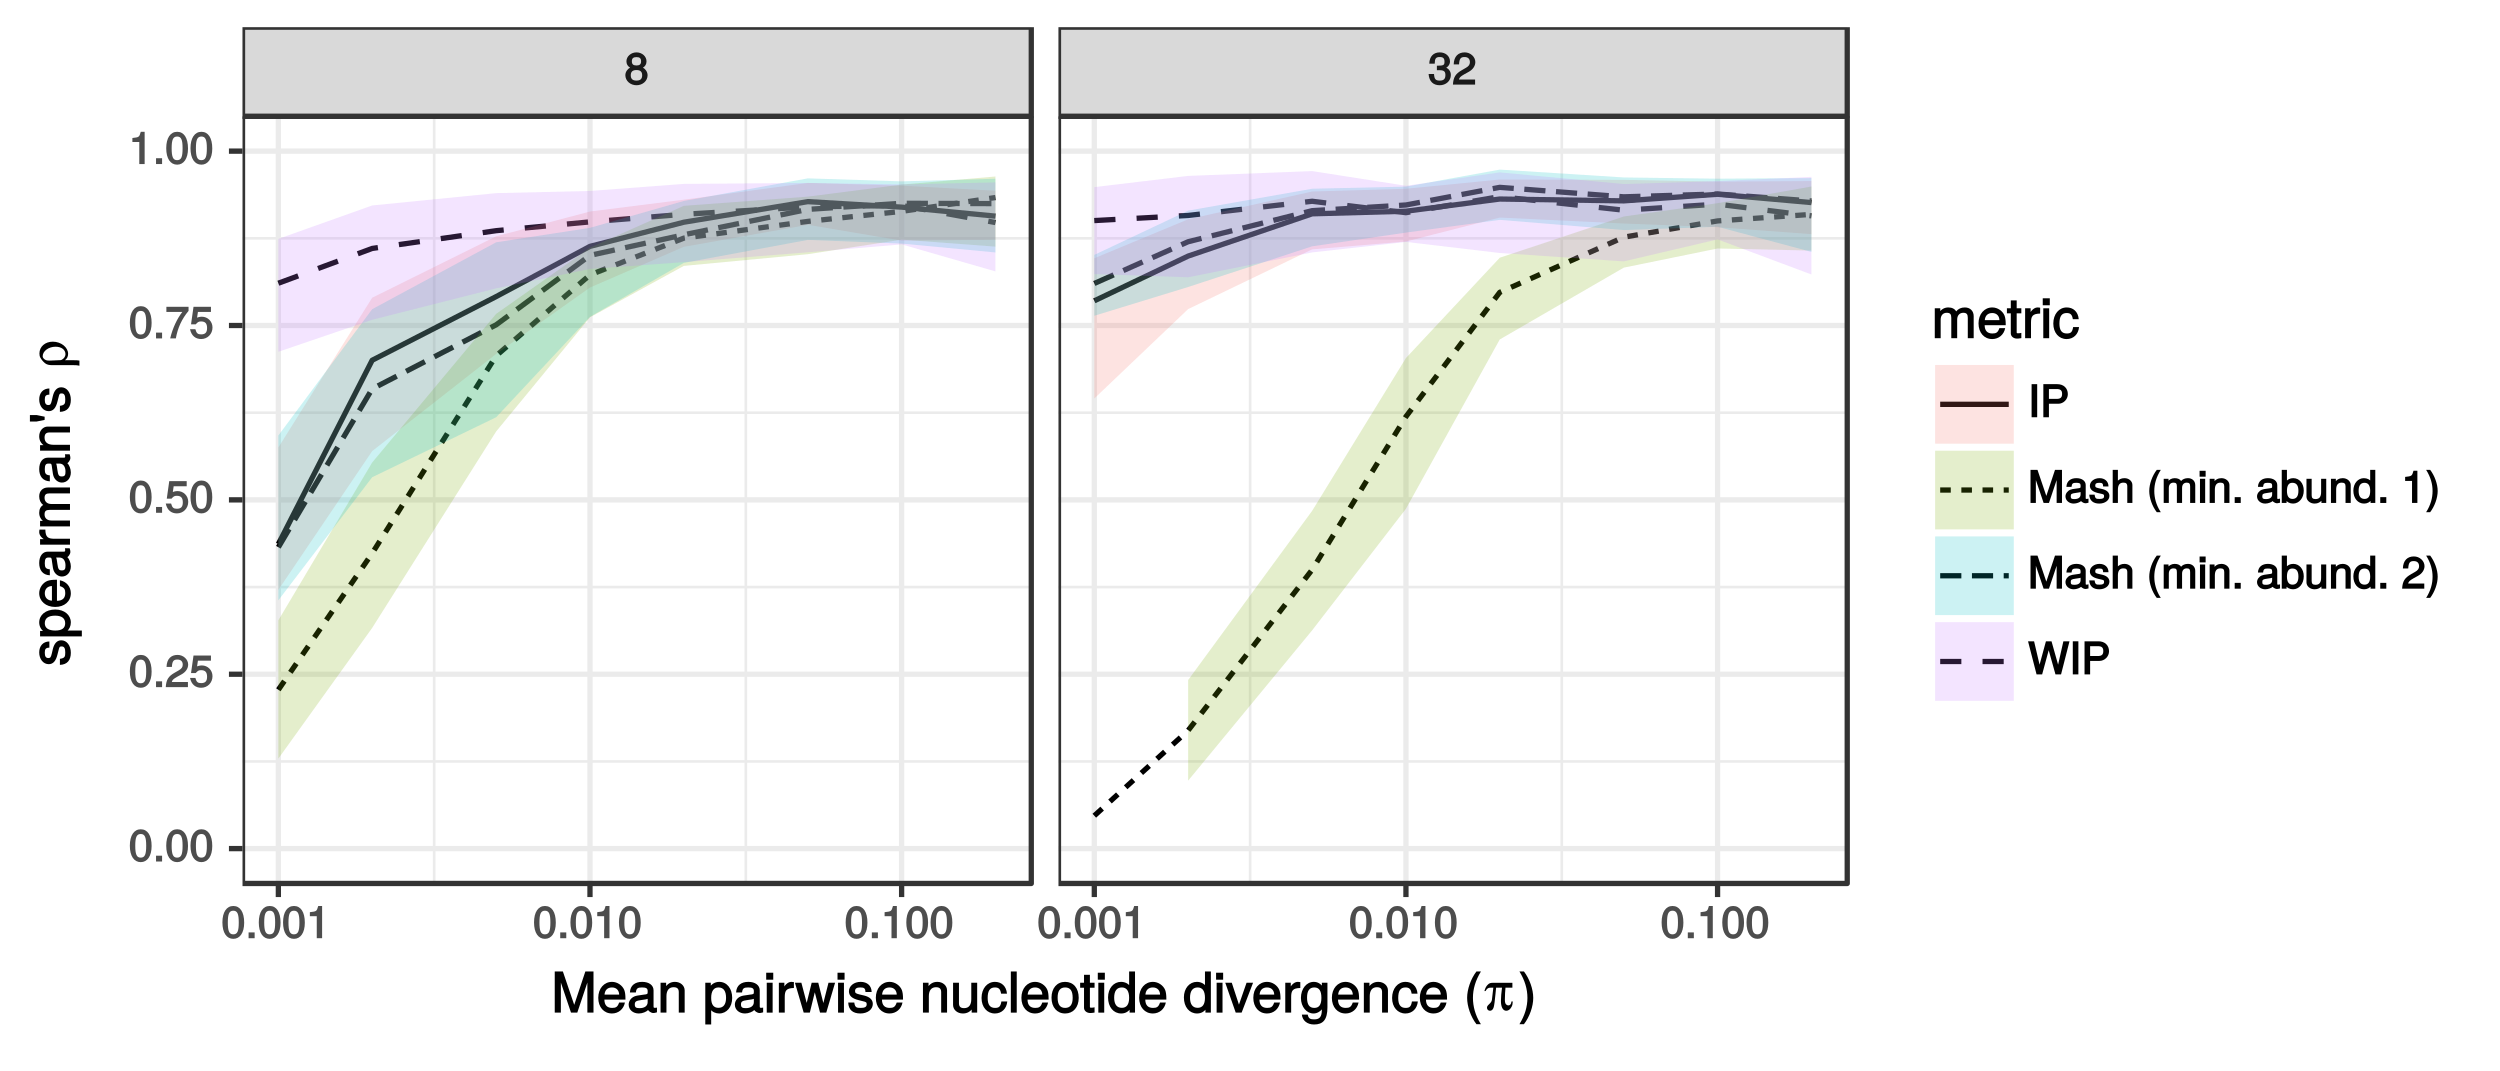 <?xml version="1.0" encoding="UTF-8"?>
<svg xmlns="http://www.w3.org/2000/svg" xmlns:xlink="http://www.w3.org/1999/xlink" width="504pt" height="216pt" viewBox="0 0 504 216" version="1.1">
<defs>
<g>
<symbol overflow="visible" id="glyph0-0">
<path style="stroke:none;" d=""/>
</symbol>
<symbol overflow="visible" id="glyph0-1">
<path style="stroke:none;" d="M 4.656 -1.891 C 4.656 -2.594 4.156 -3.203 3.719 -3.422 C 4.188 -3.703 4.438 -4.109 4.438 -4.703 C 4.438 -5.688 3.531 -6.5 2.422 -6.5 C 1.312 -6.5 0.391 -5.688 0.391 -4.703 C 0.391 -4.125 0.641 -3.719 1.125 -3.422 C 0.672 -3.203 0.172 -2.594 0.172 -1.906 C 0.172 -0.75 1.188 0.125 2.422 0.125 C 3.656 0.125 4.656 -0.75 4.656 -1.891 Z M 3.344 -4.688 C 3.344 -4.109 3.062 -3.859 2.422 -3.859 C 1.766 -3.859 1.484 -4.109 1.484 -4.703 C 1.484 -5.297 1.766 -5.547 2.422 -5.547 C 3.078 -5.547 3.344 -5.297 3.344 -4.688 Z M 3.562 -1.875 C 3.562 -1.141 3.188 -0.812 2.406 -0.812 C 1.641 -0.812 1.266 -1.156 1.266 -1.875 C 1.266 -2.609 1.641 -2.938 2.422 -2.938 C 3.188 -2.938 3.562 -2.609 3.562 -1.875 Z M 3.562 -1.875 "/>
</symbol>
<symbol overflow="visible" id="glyph0-2">
<path style="stroke:none;" d="M 4.594 -1.938 C 4.594 -2.703 4.141 -3.266 3.391 -3.531 L 3.391 -3.266 C 3.969 -3.5 4.422 -4.031 4.422 -4.656 C 4.422 -5.734 3.547 -6.5 2.359 -6.5 C 1.109 -6.5 0.281 -5.688 0.25 -4.219 L 1.344 -4.219 C 1.359 -5.281 1.578 -5.562 2.375 -5.562 C 3.062 -5.562 3.312 -5.281 3.312 -4.625 C 3.312 -3.953 3.188 -3.812 1.781 -3.812 L 1.781 -2.906 L 2.359 -2.906 C 3.219 -2.906 3.5 -2.625 3.5 -1.938 C 3.5 -1.156 3.172 -0.812 2.359 -0.812 C 1.516 -0.812 1.266 -1.109 1.203 -2.141 L 0.109 -2.141 C 0.219 -0.625 1.062 0.125 2.344 0.125 C 3.625 0.125 4.594 -0.766 4.594 -1.938 Z M 4.594 -1.938 "/>
</symbol>
<symbol overflow="visible" id="glyph0-3">
<path style="stroke:none;" d="M 4.641 -4.547 C 4.641 -5.594 3.672 -6.5 2.5 -6.5 C 1.219 -6.5 0.328 -5.719 0.281 -4.078 L 1.359 -4.078 C 1.422 -5.25 1.703 -5.562 2.469 -5.562 C 3.172 -5.562 3.547 -5.188 3.547 -4.516 C 3.547 -4.031 3.297 -3.703 2.75 -3.391 L 1.938 -2.922 C 0.641 -2.188 0.219 -1.5 0.125 0 L 4.594 0 L 4.594 -1.031 L 1.344 -1.031 C 1.406 -1.406 1.641 -1.641 2.406 -2.078 L 3.281 -2.562 C 4.156 -3.031 4.641 -3.781 4.641 -4.547 Z M 4.641 -4.547 "/>
</symbol>
<symbol overflow="visible" id="glyph0-4">
<path style="stroke:none;" d="M 4.609 -3.125 C 4.609 -5.297 3.781 -6.5 2.422 -6.5 C 1.078 -6.5 0.219 -5.281 0.219 -3.188 C 0.219 -1.078 1.078 0.125 2.422 0.125 C 3.734 0.125 4.609 -1.078 4.609 -3.125 Z M 3.516 -3.203 C 3.516 -1.438 3.266 -0.781 2.406 -0.781 C 1.578 -0.781 1.312 -1.469 1.312 -3.172 C 1.312 -4.875 1.578 -5.547 2.422 -5.547 C 3.25 -5.547 3.516 -4.875 3.516 -3.203 Z M 3.516 -3.203 "/>
</symbol>
<symbol overflow="visible" id="glyph0-5">
<path style="stroke:none;" d="M 1.828 -0.125 L 1.828 -1.172 L 0.609 -1.172 L 0.609 0 L 1.828 0 Z M 1.828 -0.125 "/>
</symbol>
<symbol overflow="visible" id="glyph0-6">
<path style="stroke:none;" d="M 3.203 -0.125 L 3.203 -6.5 L 2.422 -6.5 C 2.109 -5.406 2.094 -5.406 0.734 -5.25 L 0.734 -4.438 L 2.125 -4.438 L 2.125 0 L 3.203 0 Z M 3.203 -0.125 "/>
</symbol>
<symbol overflow="visible" id="glyph0-7">
<path style="stroke:none;" d="M 4.656 -2.203 C 4.656 -3.438 3.688 -4.375 2.5 -4.375 C 2.062 -4.375 1.594 -4.219 1.547 -4.188 L 1.719 -5.344 L 4.344 -5.344 L 4.344 -6.375 L 0.828 -6.375 L 0.328 -2.844 L 1.281 -2.844 C 1.688 -3.312 1.875 -3.422 2.359 -3.422 C 3.188 -3.422 3.562 -3.016 3.562 -2.094 C 3.562 -1.203 3.203 -0.812 2.359 -0.812 C 1.688 -0.812 1.422 -1.031 1.203 -1.859 L 0.125 -1.859 C 0.406 -0.5 1.266 0.125 2.375 0.125 C 3.641 0.125 4.656 -0.875 4.656 -2.203 Z M 4.656 -2.203 "/>
</symbol>
<symbol overflow="visible" id="glyph0-8">
<path style="stroke:none;" d="M 4.719 -5.594 L 4.719 -6.375 L 0.25 -6.375 L 0.25 -5.344 L 3.469 -5.344 C 2.422 -4 1.5 -2.078 1.016 0 L 2.156 0 C 2.531 -2.141 3.375 -3.938 4.719 -5.547 Z M 4.719 -5.594 "/>
</symbol>
<symbol overflow="visible" id="glyph0-9">
<path style="stroke:none;" d="M 1.844 -0.125 L 1.844 -6.672 L 0.719 -6.672 L 0.719 0 L 1.844 0 Z M 1.844 -0.125 "/>
</symbol>
<symbol overflow="visible" id="glyph0-10">
<path style="stroke:none;" d="M 5.578 -4.656 C 5.578 -5.875 4.719 -6.672 3.453 -6.672 L 0.641 -6.672 L 0.641 0 L 1.766 0 L 1.766 -2.719 L 3.641 -2.719 C 4.688 -2.719 5.578 -3.594 5.578 -4.656 Z M 4.422 -4.703 C 4.422 -4 4.109 -3.703 3.328 -3.703 L 1.766 -3.703 L 1.766 -5.688 L 3.328 -5.688 C 4.109 -5.688 4.422 -5.406 4.422 -4.703 Z M 4.422 -4.703 "/>
</symbol>
<symbol overflow="visible" id="glyph0-11">
<path style="stroke:none;" d="M 6.844 -0.125 L 6.844 -6.672 L 5.438 -6.672 L 3.531 -0.953 L 3.844 -0.953 L 1.906 -6.672 L 0.5 -6.672 L 0.5 0 L 1.578 0 L 1.578 -5.5 L 1.281 -5.5 L 3.141 0 L 4.219 0 L 6.062 -5.5 L 5.766 -5.5 L 5.766 0 L 6.844 0 Z M 6.844 -0.125 "/>
</symbol>
<symbol overflow="visible" id="glyph0-12">
<path style="stroke:none;" d="M 4.859 -0.156 L 4.859 -0.875 C 4.625 -0.812 4.594 -0.812 4.547 -0.812 C 4.297 -0.812 4.297 -0.812 4.297 -1.047 L 4.297 -3.609 C 4.297 -4.438 3.547 -5 2.422 -5 C 1.297 -5 0.453 -4.438 0.406 -3.25 L 1.438 -3.25 C 1.516 -3.938 1.703 -4.062 2.391 -4.062 C 3.047 -4.062 3.266 -3.953 3.266 -3.516 L 3.266 -3.312 C 3.266 -3.016 3.234 -3.016 2.656 -2.938 C 1.625 -2.812 1.453 -2.766 1.172 -2.656 C 0.641 -2.438 0.219 -1.891 0.219 -1.328 C 0.219 -0.5 0.953 0.125 1.875 0.125 C 2.469 0.125 3.156 -0.156 3.359 -0.375 C 3.375 -0.328 3.844 0.062 4.203 0.062 C 4.359 0.062 4.469 0.047 4.859 -0.047 Z M 3.266 -1.719 C 3.266 -1.062 2.75 -0.781 2.047 -0.781 C 1.469 -0.781 1.281 -0.844 1.281 -1.344 C 1.281 -1.828 1.453 -1.906 2.25 -2.016 C 3.016 -2.125 3.172 -2.156 3.266 -2.203 Z M 3.266 -1.719 "/>
</symbol>
<symbol overflow="visible" id="glyph0-13">
<path style="stroke:none;" d="M 4.188 -1.422 C 4.188 -2.109 3.656 -2.594 2.734 -2.812 L 2.031 -2.969 C 1.438 -3.109 1.328 -3.172 1.328 -3.5 C 1.328 -3.922 1.562 -4.062 2.156 -4.062 C 2.75 -4.062 2.906 -3.938 2.922 -3.328 L 4 -3.328 C 4 -4.359 3.25 -5 2.188 -5 C 1.109 -5 0.25 -4.312 0.25 -3.469 C 0.25 -2.75 0.781 -2.266 1.875 -2 L 2.562 -1.844 C 3.062 -1.719 3.109 -1.703 3.109 -1.359 C 3.109 -0.938 2.844 -0.812 2.203 -0.812 C 1.547 -0.812 1.312 -0.828 1.203 -1.672 L 0.125 -1.672 C 0.172 -0.469 0.938 0.125 2.141 0.125 C 3.297 0.125 4.188 -0.531 4.188 -1.422 Z M 4.188 -1.422 "/>
</symbol>
<symbol overflow="visible" id="glyph0-14">
<path style="stroke:none;" d="M 4.422 -0.125 L 4.422 -3.609 C 4.422 -4.391 3.719 -5 2.828 -5 C 2.172 -5 1.656 -4.766 1.234 -4.203 L 1.5 -4.109 L 1.5 -6.672 L 0.453 -6.672 L 0.453 0 L 1.5 0 L 1.5 -2.672 C 1.5 -3.609 1.844 -4.094 2.594 -4.094 C 3.109 -4.094 3.391 -3.938 3.391 -3.328 L 3.391 0 L 4.422 0 Z M 4.422 -0.125 "/>
</symbol>
<symbol overflow="visible" id="glyph0-15">
<path style="stroke:none;" d=""/>
</symbol>
<symbol overflow="visible" id="glyph0-16">
<path style="stroke:none;" d="M 2.672 1.641 C 1.891 0.375 1.5 -1 1.5 -2.406 C 1.5 -3.812 1.891 -5.203 2.812 -6.672 L 2 -6.672 C 1.078 -5.484 0.484 -3.797 0.484 -2.406 C 0.484 -1.016 1.078 0.672 2 1.859 L 2.812 1.859 Z M 2.672 1.641 "/>
</symbol>
<symbol overflow="visible" id="glyph0-17">
<path style="stroke:none;" d="M 6.828 -0.125 L 6.828 -3.594 C 6.828 -4.422 6.234 -5 5.359 -5 C 4.75 -5 4.266 -4.781 3.969 -4.422 C 3.781 -4.766 3.312 -5 2.703 -5 C 2.094 -5 1.578 -4.734 1.172 -4.188 L 1.438 -4.094 L 1.438 -4.875 L 0.469 -4.875 L 0.469 0 L 1.5 0 L 1.5 -3.031 C 1.5 -3.688 1.844 -4.094 2.438 -4.094 C 2.984 -4.094 3.125 -3.891 3.125 -3.312 L 3.125 0 L 4.172 0 L 4.172 -3.031 C 4.172 -3.688 4.516 -4.094 5.109 -4.094 C 5.641 -4.094 5.797 -3.891 5.797 -3.312 L 5.797 0 L 6.828 0 Z M 6.828 -0.125 "/>
</symbol>
<symbol overflow="visible" id="glyph0-18">
<path style="stroke:none;" d="M 1.5 -0.125 L 1.5 -4.875 L 0.453 -4.875 L 0.453 0 L 1.5 0 Z M 1.594 -5.438 L 1.594 -6.484 L 0.375 -6.484 L 0.375 -5.297 L 1.594 -5.297 Z M 1.594 -5.438 "/>
</symbol>
<symbol overflow="visible" id="glyph0-19">
<path style="stroke:none;" d="M 4.438 -0.125 L 4.438 -3.609 C 4.438 -4.375 3.719 -5 2.828 -5 C 2.141 -5 1.578 -4.703 1.172 -4.062 L 1.438 -3.969 L 1.438 -4.875 L 0.453 -4.875 L 0.453 0 L 1.5 0 L 1.5 -2.672 C 1.5 -3.609 1.859 -4.094 2.609 -4.094 C 3.188 -4.094 3.391 -3.875 3.391 -3.328 L 3.391 0 L 4.438 0 Z M 4.438 -0.125 "/>
</symbol>
<symbol overflow="visible" id="glyph0-20">
<path style="stroke:none;" d="M 4.75 -2.484 C 4.75 -3.984 3.844 -5 2.625 -5 C 2 -5 1.438 -4.734 1.094 -4.219 L 1.359 -4.109 L 1.359 -6.672 L 0.312 -6.672 L 0.312 0 L 1.281 0 L 1.281 -0.797 L 1.016 -0.688 C 1.375 -0.156 1.953 0.125 2.594 0.125 C 3.812 0.125 4.75 -1 4.75 -2.484 Z M 3.672 -2.453 C 3.672 -1.406 3.297 -0.812 2.484 -0.812 C 1.719 -0.812 1.359 -1.391 1.359 -2.438 C 1.359 -3.516 1.719 -4.094 2.484 -4.062 C 3.312 -4.062 3.672 -3.469 3.672 -2.453 Z M 3.672 -2.453 "/>
</symbol>
<symbol overflow="visible" id="glyph0-21">
<path style="stroke:none;" d="M 4.391 -0.125 L 4.391 -4.875 L 3.359 -4.875 L 3.359 -2.203 C 3.359 -1.266 3.016 -0.781 2.25 -0.781 C 1.672 -0.781 1.453 -1 1.453 -1.547 L 1.453 -4.875 L 0.406 -4.875 L 0.406 -1.266 C 0.406 -0.5 1.141 0.125 2.047 0.125 C 2.719 0.125 3.25 -0.141 3.688 -0.75 L 3.422 -0.844 L 3.422 0 L 4.391 0 Z M 4.391 -0.125 "/>
</symbol>
<symbol overflow="visible" id="glyph0-22">
<path style="stroke:none;" d="M 4.5 -0.125 L 4.5 -6.672 L 3.469 -6.672 L 3.469 -4.156 L 3.734 -4.25 C 3.422 -4.719 2.828 -5 2.203 -5 C 1.016 -5 0.078 -3.953 0.078 -2.484 C 0.078 -0.922 1 0.125 2.234 0.125 C 2.875 0.125 3.406 -0.141 3.812 -0.719 L 3.547 -0.812 L 3.547 0 L 4.5 0 Z M 3.469 -2.422 C 3.469 -1.359 3.109 -0.812 2.344 -0.812 C 1.531 -0.812 1.141 -1.359 1.141 -2.438 C 1.141 -3.516 1.531 -4.062 2.328 -4.062 C 3.125 -4.062 3.469 -3.484 3.469 -2.422 Z M 3.469 -2.422 "/>
</symbol>
<symbol overflow="visible" id="glyph0-23">
<path style="stroke:none;" d="M 2.406 -2.406 C 2.406 -3.797 1.797 -5.484 0.891 -6.672 L 0.078 -6.672 C 1 -5.188 1.375 -3.812 1.375 -2.406 C 1.375 -1 1 0.391 0.078 1.859 L 0.891 1.859 C 1.797 0.672 2.406 -1.016 2.406 -2.406 Z M 2.406 -2.406 "/>
</symbol>
<symbol overflow="visible" id="glyph0-24">
<path style="stroke:none;" d="M 8.172 -6.672 L 7.125 -6.672 L 5.922 -1.344 L 6.234 -1.344 L 4.734 -6.672 L 3.609 -6.672 L 2.156 -1.344 L 2.469 -1.344 L 1.219 -6.672 L 0 -6.672 L 1.719 0 L 2.844 0 L 4.312 -5.406 L 4.016 -5.406 L 5.531 0 L 6.656 0 L 8.359 -6.672 Z M 8.172 -6.672 "/>
</symbol>
<symbol overflow="visible" id="glyph1-0">
<path style="stroke:none;" d=""/>
</symbol>
<symbol overflow="visible" id="glyph1-1">
<path style="stroke:none;" d="M 8.5 -0.125 L 8.5 -8.297 L 6.859 -8.297 L 4.484 -1.172 L 4.75 -1.172 L 2.328 -8.297 L 0.688 -8.297 L 0.688 0 L 1.922 0 L 1.922 -6.859 L 1.656 -6.859 L 3.969 0 L 5.234 0 L 7.531 -6.859 L 7.266 -6.859 L 7.266 0 L 8.5 0 Z M 8.5 -0.125 "/>
</symbol>
<symbol overflow="visible" id="glyph1-2">
<path style="stroke:none;" d="M 5.781 -2.75 C 5.781 -3.594 5.703 -4.109 5.547 -4.547 C 5.172 -5.484 4.156 -6.203 3.078 -6.203 C 1.469 -6.203 0.297 -4.875 0.297 -2.984 C 0.297 -1.094 1.438 0.172 3.062 0.172 C 4.375 0.172 5.422 -0.719 5.672 -2.031 L 4.5 -2.031 C 4.203 -1.125 3.828 -0.953 3.094 -0.953 C 2.141 -0.953 1.547 -1.438 1.531 -2.625 L 5.781 -2.625 Z M 4.75 -3.469 C 4.75 -3.469 4.562 -3.625 4.578 -3.641 L 1.562 -3.641 C 1.625 -4.516 2.141 -5.078 3.062 -5.078 C 3.969 -5.078 4.516 -4.469 4.516 -3.562 Z M 4.75 -3.469 "/>
</symbol>
<symbol overflow="visible" id="glyph1-3">
<path style="stroke:none;" d="M 6.016 -0.156 L 6.016 -1.016 C 5.781 -0.969 5.734 -0.969 5.688 -0.969 C 5.375 -0.969 5.328 -0.984 5.328 -1.281 L 5.328 -4.484 C 5.328 -5.516 4.438 -6.203 3.031 -6.203 C 1.625 -6.203 0.625 -5.516 0.562 -4.062 L 1.766 -4.062 C 1.844 -4.891 2.141 -5.078 2.984 -5.078 C 3.812 -5.078 4.141 -4.906 4.141 -4.359 L 4.141 -4.109 C 4.141 -3.734 4.047 -3.703 3.328 -3.625 C 2.031 -3.453 1.828 -3.406 1.469 -3.266 C 0.797 -2.984 0.312 -2.328 0.312 -1.625 C 0.312 -0.578 1.188 0.172 2.359 0.172 C 3.094 0.172 3.891 -0.172 4.234 -0.531 C 4.266 -0.375 4.812 0.078 5.266 0.078 C 5.438 0.078 5.594 0.062 6.016 -0.062 Z M 4.141 -2.125 C 4.141 -1.297 3.438 -0.906 2.547 -0.906 C 1.844 -0.906 1.547 -1.016 1.547 -1.656 C 1.547 -2.25 1.828 -2.391 2.812 -2.531 C 3.766 -2.656 3.969 -2.703 4.141 -2.781 Z M 4.141 -2.125 "/>
</symbol>
<symbol overflow="visible" id="glyph1-4">
<path style="stroke:none;" d="M 5.484 -0.125 L 5.484 -4.484 C 5.484 -5.438 4.641 -6.203 3.531 -6.203 C 2.672 -6.203 2.031 -5.828 1.516 -5.031 L 1.75 -4.922 L 1.75 -6.031 L 0.625 -6.031 L 0.625 0 L 1.812 0 L 1.812 -3.312 C 1.812 -4.484 2.328 -5.125 3.25 -5.125 C 3.984 -5.125 4.297 -4.812 4.297 -4.125 L 4.297 0 L 5.484 0 Z M 5.484 -0.125 "/>
</symbol>
<symbol overflow="visible" id="glyph1-5">
<path style="stroke:none;" d=""/>
</symbol>
<symbol overflow="visible" id="glyph1-6">
<path style="stroke:none;" d="M 5.891 -2.953 C 5.891 -4.891 4.812 -6.203 3.281 -6.203 C 2.5 -6.203 1.766 -5.812 1.344 -5.125 L 1.578 -5.031 L 1.578 -6.031 L 0.469 -6.031 L 0.469 2.391 L 1.656 2.391 L 1.656 -0.828 L 1.422 -0.719 C 1.906 -0.125 2.547 0.172 3.281 0.172 C 4.781 0.172 5.891 -1.125 5.891 -2.953 Z M 4.656 -2.984 C 4.656 -1.672 4.125 -0.969 3.125 -0.969 C 2.156 -0.969 1.656 -1.609 1.656 -2.969 C 1.656 -4.328 2.156 -5.078 3.125 -5.078 C 4.141 -5.078 4.656 -4.359 4.656 -2.984 Z M 4.656 -2.984 "/>
</symbol>
<symbol overflow="visible" id="glyph1-7">
<path style="stroke:none;" d="M 1.812 -0.125 L 1.812 -6.031 L 0.625 -6.031 L 0.625 0 L 1.812 0 Z M 1.938 -6.766 L 1.938 -8.047 L 0.516 -8.047 L 0.516 -6.641 L 1.938 -6.641 Z M 1.938 -6.766 "/>
</symbol>
<symbol overflow="visible" id="glyph1-8">
<path style="stroke:none;" d="M 3.656 -5.094 L 3.656 -6.156 C 3.375 -6.188 3.297 -6.203 3.172 -6.203 C 2.578 -6.203 2.031 -5.812 1.5 -4.953 L 1.734 -4.844 L 1.734 -6.031 L 0.625 -6.031 L 0.625 0 L 1.812 0 L 1.812 -3.125 C 1.812 -4.422 2.109 -4.938 3.656 -4.969 Z M 3.656 -5.094 "/>
</symbol>
<symbol overflow="visible" id="glyph1-9">
<path style="stroke:none;" d="M 7.781 -6.031 L 6.641 -6.031 L 5.469 -1.406 L 5.734 -1.406 L 4.578 -6.031 L 3.25 -6.031 L 2.109 -1.406 L 2.391 -1.406 L 1.172 -6.031 L -0.125 -6.031 L 1.641 0 L 2.875 0 L 4.016 -4.656 L 3.734 -4.656 L 4.938 0 L 6.188 0 L 7.969 -6.031 Z M 7.781 -6.031 "/>
</symbol>
<symbol overflow="visible" id="glyph1-10">
<path style="stroke:none;" d="M 5.188 -1.75 C 5.188 -2.609 4.562 -3.172 3.422 -3.453 L 2.547 -3.656 C 1.797 -3.844 1.609 -3.938 1.609 -4.344 C 1.609 -4.875 1.953 -5.078 2.688 -5.078 C 3.438 -5.078 3.688 -4.891 3.703 -4.156 L 4.953 -4.156 C 4.938 -5.422 4.062 -6.203 2.734 -6.203 C 1.391 -6.203 0.375 -5.375 0.375 -4.297 C 0.375 -3.406 0.984 -2.844 2.344 -2.516 L 3.203 -2.297 C 3.844 -2.141 3.953 -2.094 3.953 -1.672 C 3.953 -1.141 3.547 -0.953 2.75 -0.953 C 1.922 -0.953 1.594 -1.016 1.453 -2.031 L 0.234 -2.031 C 0.281 -0.562 1.172 0.172 2.672 0.172 C 4.125 0.172 5.188 -0.641 5.188 -1.75 Z M 5.188 -1.75 "/>
</symbol>
<symbol overflow="visible" id="glyph1-11">
<path style="stroke:none;" d="M 5.438 -0.125 L 5.438 -6.031 L 4.25 -6.031 L 4.25 -2.719 C 4.25 -1.547 3.766 -0.906 2.812 -0.906 C 2.094 -0.906 1.766 -1.203 1.766 -1.906 L 1.766 -6.031 L 0.578 -6.031 L 0.578 -1.547 C 0.578 -0.578 1.438 0.172 2.547 0.172 C 3.406 0.172 4.031 -0.172 4.562 -0.922 L 4.328 -1.016 L 4.328 0 L 5.438 0 Z M 5.438 -0.125 "/>
</symbol>
<symbol overflow="visible" id="glyph1-12">
<path style="stroke:none;" d="M 5.25 -2.25 L 4.203 -2.25 C 4.031 -1.188 3.703 -0.953 2.922 -0.953 C 1.906 -0.953 1.438 -1.594 1.438 -2.953 C 1.438 -4.406 1.891 -5.078 2.891 -5.078 C 3.656 -5.078 4 -4.766 4.141 -3.828 L 5.328 -3.828 C 5.203 -5.375 4.188 -6.203 2.906 -6.203 C 1.359 -6.203 0.203 -4.875 0.203 -2.953 C 0.203 -1.094 1.328 0.172 2.891 0.172 C 4.266 0.172 5.266 -0.797 5.391 -2.25 Z M 5.25 -2.25 "/>
</symbol>
<symbol overflow="visible" id="glyph1-13">
<path style="stroke:none;" d="M 1.797 -0.125 L 1.797 -8.297 L 0.609 -8.297 L 0.609 0 L 1.797 0 Z M 1.797 -0.125 "/>
</symbol>
<symbol overflow="visible" id="glyph1-14">
<path style="stroke:none;" d="M 5.734 -2.969 C 5.734 -4.969 4.656 -6.203 2.984 -6.203 C 1.375 -6.203 0.25 -4.953 0.25 -3.016 C 0.25 -1.078 1.359 0.172 3 0.172 C 4.625 0.172 5.734 -1.078 5.734 -2.969 Z M 4.516 -2.984 C 4.516 -1.625 4.016 -0.953 3 -0.953 C 1.984 -0.953 1.484 -1.609 1.484 -3.016 C 1.484 -4.406 1.984 -5.078 3 -5.078 C 4.031 -5.078 4.516 -4.406 4.516 -2.984 Z M 4.516 -2.984 "/>
</symbol>
<symbol overflow="visible" id="glyph1-15">
<path style="stroke:none;" d="M 2.922 -0.125 L 2.922 -1.078 C 2.672 -1.016 2.531 -1 2.359 -1 C 1.953 -1 1.984 -0.969 1.984 -1.375 L 1.984 -5.016 L 2.922 -5.016 L 2.922 -6.031 L 1.984 -6.031 L 1.984 -7.625 L 0.797 -7.625 L 0.797 -6.031 L 0.016 -6.031 L 0.016 -5.016 L 0.797 -5.016 L 0.797 -0.969 C 0.797 -0.391 1.328 0.078 2.047 0.078 C 2.266 0.078 2.484 0.062 2.922 -0.016 Z M 2.922 -0.125 "/>
</symbol>
<symbol overflow="visible" id="glyph1-16">
<path style="stroke:none;" d="M 5.578 -0.125 L 5.578 -8.297 L 4.391 -8.297 L 4.391 -5.172 L 4.625 -5.266 C 4.234 -5.859 3.531 -6.203 2.766 -6.203 C 1.266 -6.203 0.141 -4.906 0.141 -3.062 C 0.141 -1.125 1.25 0.172 2.797 0.172 C 3.594 0.172 4.219 -0.172 4.719 -0.875 L 4.484 -0.984 L 4.484 0 L 5.578 0 Z M 4.391 -2.984 C 4.391 -1.656 3.891 -0.969 2.922 -0.969 C 1.906 -0.969 1.375 -1.672 1.375 -3.016 C 1.375 -4.359 1.906 -5.078 2.922 -5.078 C 3.906 -5.078 4.391 -4.328 4.391 -2.984 Z M 4.391 -2.984 "/>
</symbol>
<symbol overflow="visible" id="glyph1-17">
<path style="stroke:none;" d="M 5.344 -6.031 L 4.219 -6.031 L 2.547 -1.219 L 2.812 -1.219 L 1.234 -6.031 L -0.078 -6.031 L 2.031 0 L 3.219 0 L 5.531 -6.031 Z M 5.344 -6.031 "/>
</symbol>
<symbol overflow="visible" id="glyph1-18">
<path style="stroke:none;" d="M 5.516 -1.078 L 5.516 -6.031 L 4.391 -6.031 L 4.391 -5.062 L 4.625 -5.156 C 4.156 -5.844 3.516 -6.203 2.766 -6.203 C 1.312 -6.203 0.172 -4.828 0.172 -2.953 C 0.172 -1.141 1.344 0.172 2.688 0.172 C 3.422 0.172 4.016 -0.172 4.625 -0.906 L 4.391 -1 L 4.391 -0.609 C 4.391 0.906 3.906 1.359 2.844 1.359 C 2.109 1.359 1.688 1.234 1.547 0.391 L 0.359 0.391 C 0.469 1.609 1.453 2.391 2.812 2.391 C 4.609 2.391 5.516 1.469 5.516 -1.078 Z M 4.297 -2.984 C 4.297 -1.609 3.844 -0.953 2.875 -0.953 C 1.875 -0.953 1.406 -1.609 1.406 -3.016 C 1.406 -4.406 1.891 -5.078 2.875 -5.078 C 3.859 -5.078 4.297 -4.375 4.297 -2.984 Z M 4.297 -2.984 "/>
</symbol>
<symbol overflow="visible" id="glyph1-19">
<path style="stroke:none;" d="M 3.281 2.094 C 2.328 0.531 1.828 -1.219 1.828 -2.984 C 1.828 -4.734 2.328 -6.484 3.438 -8.297 L 2.531 -8.297 C 1.391 -6.812 0.656 -4.703 0.656 -2.984 C 0.656 -1.25 1.391 0.859 2.531 2.328 L 3.438 2.328 Z M 3.281 2.094 "/>
</symbol>
<symbol overflow="visible" id="glyph1-20">
<path style="stroke:none;" d="M 2.953 -2.969 C 2.953 -4.703 2.219 -6.812 1.078 -8.297 L 0.172 -8.297 C 1.281 -6.484 1.781 -4.734 1.781 -2.969 C 1.781 -1.219 1.281 0.531 0.172 2.328 L 1.078 2.328 C 2.219 0.859 2.953 -1.25 2.953 -2.969 Z M 2.953 -2.969 "/>
</symbol>
<symbol overflow="visible" id="glyph1-21">
<path style="stroke:none;" d="M 8.484 -0.125 L 8.484 -4.453 C 8.484 -5.484 7.781 -6.203 6.703 -6.203 C 5.938 -6.203 5.375 -5.922 4.953 -5.406 C 4.688 -5.891 4.141 -6.203 3.391 -6.203 C 2.625 -6.203 2.016 -5.875 1.516 -5.188 L 1.75 -5.078 L 1.75 -6.031 L 0.641 -6.031 L 0.641 0 L 1.828 0 L 1.828 -3.75 C 1.828 -4.594 2.297 -5.125 3.047 -5.125 C 3.734 -5.125 3.969 -4.844 3.969 -4.109 L 3.969 0 L 5.156 0 L 5.156 -3.75 C 5.156 -4.594 5.641 -5.125 6.391 -5.125 C 7.062 -5.125 7.297 -4.828 7.297 -4.109 L 7.297 0 L 8.484 0 Z M 8.484 -0.125 "/>
</symbol>
<symbol overflow="visible" id="glyph2-0">
<path style="stroke:none;" d=""/>
</symbol>
<symbol overflow="visible" id="glyph2-1">
<path style="stroke:none;" d="M 0.328 -3.828 C 0.688 -4.406 0.875 -4.516 1.406 -4.516 L 1.906 -4.516 L 1.625 -2.078 C 1.578 -1.766 1.438 -1.531 1.062 -1.188 C 0.719 -0.875 0.625 -0.703 0.625 -0.469 C 0.625 -0.125 0.891 0.141 1.234 0.141 C 1.578 0.141 1.844 -0.109 1.984 -0.578 C 2.078 -0.875 2.234 -1.984 2.328 -3.109 L 2.469 -4.516 L 3.656 -4.516 C 3.531 -3.656 3.438 -2.469 3.438 -1.844 C 3.438 -0.609 3.844 0.141 4.516 0.141 C 4.953 0.141 5.328 -0.156 5.594 -0.672 C 5.75 -0.984 5.797 -1.188 5.828 -1.734 L 5.562 -1.734 C 5.516 -1.203 5.297 -0.938 4.938 -0.938 C 4.719 -0.938 4.484 -1.094 4.359 -1.312 C 4.266 -1.516 4.234 -1.688 4.234 -2.062 C 4.234 -2.891 4.297 -3.922 4.359 -4.516 L 5.75 -4.516 L 5.75 -5.5 L 1.906 -5.5 C 1.312 -5.5 1.094 -5.422 0.781 -5.109 C 0.469 -4.812 0.297 -4.484 0.109 -3.828 Z M 0.328 -3.828 "/>
</symbol>
<symbol overflow="visible" id="glyph3-0">
<path style="stroke:none;" d=""/>
</symbol>
<symbol overflow="visible" id="glyph3-1">
<path style="stroke:none;" d="M -1.75 -5.188 C -2.609 -5.188 -3.172 -4.562 -3.453 -3.422 L -3.656 -2.547 C -3.844 -1.797 -3.938 -1.609 -4.344 -1.609 C -4.875 -1.609 -5.078 -1.953 -5.078 -2.688 C -5.078 -3.438 -4.891 -3.688 -4.156 -3.703 L -4.156 -4.953 C -5.422 -4.938 -6.203 -4.062 -6.203 -2.734 C -6.203 -1.391 -5.375 -0.375 -4.297 -0.375 C -3.406 -0.375 -2.844 -0.984 -2.516 -2.344 L -2.297 -3.203 C -2.141 -3.844 -2.094 -3.953 -1.672 -3.953 C -1.141 -3.953 -0.953 -3.547 -0.953 -2.75 C -0.953 -1.922 -1.016 -1.594 -2.031 -1.453 L -2.031 -0.234 C -0.562 -0.281 0.172 -1.172 0.172 -2.672 C 0.172 -4.125 -0.641 -5.188 -1.75 -5.188 Z M -1.75 -5.188 "/>
</symbol>
<symbol overflow="visible" id="glyph3-2">
<path style="stroke:none;" d="M -2.953 -5.891 C -4.891 -5.891 -6.203 -4.812 -6.203 -3.281 C -6.203 -2.5 -5.812 -1.766 -5.125 -1.344 L -5.031 -1.578 L -6.031 -1.578 L -6.031 -0.469 L 2.391 -0.469 L 2.391 -1.656 L -0.828 -1.656 L -0.719 -1.422 C -0.125 -1.906 0.172 -2.547 0.172 -3.281 C 0.172 -4.781 -1.125 -5.891 -2.953 -5.891 Z M -2.984 -4.656 C -1.672 -4.656 -0.969 -4.125 -0.969 -3.125 C -0.969 -2.156 -1.609 -1.656 -2.969 -1.656 C -4.328 -1.656 -5.078 -2.156 -5.078 -3.125 C -5.078 -4.141 -4.359 -4.656 -2.984 -4.656 Z M -2.984 -4.656 "/>
</symbol>
<symbol overflow="visible" id="glyph3-3">
<path style="stroke:none;" d="M -2.75 -5.781 C -3.594 -5.781 -4.109 -5.703 -4.547 -5.547 C -5.484 -5.172 -6.203 -4.156 -6.203 -3.078 C -6.203 -1.469 -4.875 -0.297 -2.984 -0.297 C -1.094 -0.297 0.172 -1.438 0.172 -3.062 C 0.172 -4.375 -0.719 -5.422 -2.031 -5.672 L -2.031 -4.5 C -1.125 -4.203 -0.953 -3.828 -0.953 -3.094 C -0.953 -2.141 -1.438 -1.547 -2.625 -1.531 L -2.625 -5.781 Z M -3.469 -4.75 C -3.469 -4.75 -3.625 -4.562 -3.641 -4.578 L -3.641 -1.562 C -4.516 -1.625 -5.078 -2.141 -5.078 -3.062 C -5.078 -3.969 -4.469 -4.516 -3.562 -4.516 Z M -3.469 -4.75 "/>
</symbol>
<symbol overflow="visible" id="glyph3-4">
<path style="stroke:none;" d="M -0.156 -6.016 L -1.016 -6.016 C -0.969 -5.781 -0.969 -5.734 -0.969 -5.688 C -0.969 -5.375 -0.984 -5.328 -1.281 -5.328 L -4.484 -5.328 C -5.516 -5.328 -6.203 -4.438 -6.203 -3.031 C -6.203 -1.625 -5.516 -0.625 -4.062 -0.562 L -4.062 -1.766 C -4.891 -1.844 -5.078 -2.141 -5.078 -2.984 C -5.078 -3.812 -4.906 -4.141 -4.359 -4.141 L -4.109 -4.141 C -3.734 -4.141 -3.703 -4.047 -3.625 -3.328 C -3.453 -2.031 -3.406 -1.828 -3.266 -1.469 C -2.984 -0.797 -2.328 -0.312 -1.625 -0.312 C -0.578 -0.312 0.172 -1.188 0.172 -2.359 C 0.172 -3.094 -0.172 -3.891 -0.531 -4.234 C -0.375 -4.266 0.078 -4.812 0.078 -5.266 C 0.078 -5.438 0.062 -5.594 -0.062 -6.016 Z M -2.125 -4.141 C -1.297 -4.141 -0.906 -3.438 -0.906 -2.547 C -0.906 -1.844 -1.016 -1.547 -1.656 -1.547 C -2.25 -1.547 -2.391 -1.828 -2.531 -2.812 C -2.656 -3.766 -2.703 -3.969 -2.781 -4.141 Z M -2.125 -4.141 "/>
</symbol>
<symbol overflow="visible" id="glyph3-5">
<path style="stroke:none;" d="M -5.094 -3.656 L -6.156 -3.656 C -6.188 -3.375 -6.203 -3.297 -6.203 -3.172 C -6.203 -2.578 -5.812 -2.031 -4.953 -1.5 L -4.844 -1.734 L -6.031 -1.734 L -6.031 -0.625 L 0 -0.625 L 0 -1.812 L -3.125 -1.812 C -4.422 -1.812 -4.938 -2.109 -4.969 -3.656 Z M -5.094 -3.656 "/>
</symbol>
<symbol overflow="visible" id="glyph3-6">
<path style="stroke:none;" d="M -0.125 -8.484 L -4.453 -8.484 C -5.484 -8.484 -6.203 -7.781 -6.203 -6.703 C -6.203 -5.938 -5.922 -5.375 -5.406 -4.953 C -5.891 -4.688 -6.203 -4.141 -6.203 -3.391 C -6.203 -2.625 -5.875 -2.016 -5.188 -1.516 L -5.078 -1.75 L -6.031 -1.75 L -6.031 -0.641 L 0 -0.641 L 0 -1.828 L -3.75 -1.828 C -4.594 -1.828 -5.125 -2.297 -5.125 -3.047 C -5.125 -3.734 -4.844 -3.969 -4.109 -3.969 L 0 -3.969 L 0 -5.156 L -3.75 -5.156 C -4.594 -5.156 -5.125 -5.641 -5.125 -6.391 C -5.125 -7.062 -4.828 -7.297 -4.109 -7.297 L 0 -7.297 L 0 -8.484 Z M -0.125 -8.484 "/>
</symbol>
<symbol overflow="visible" id="glyph3-7">
<path style="stroke:none;" d="M -0.125 -5.484 L -4.484 -5.484 C -5.438 -5.484 -6.203 -4.641 -6.203 -3.531 C -6.203 -2.672 -5.828 -2.031 -5.031 -1.516 L -4.922 -1.75 L -6.031 -1.75 L -6.031 -0.625 L 0 -0.625 L 0 -1.812 L -3.312 -1.812 C -4.484 -1.812 -5.125 -2.328 -5.125 -3.25 C -5.125 -3.984 -4.812 -4.297 -4.125 -4.297 L 0 -4.297 L 0 -5.484 Z M -0.125 -5.484 "/>
</symbol>
<symbol overflow="visible" id="glyph3-8">
<path style="stroke:none;" d="M -6.703 -1.688 L -8.078 -1.688 L -8.078 -0.391 L -6.703 -0.391 L -5.109 -0.719 L -5.109 -1.359 Z M -6.703 -1.688 "/>
</symbol>
<symbol overflow="visible" id="glyph3-9">
<path style="stroke:none;" d=""/>
</symbol>
<symbol overflow="visible" id="glyph4-0">
<path style="stroke:none;" d=""/>
</symbol>
<symbol overflow="visible" id="glyph4-1">
<path style="stroke:none;" d="M -0.5 -1.656 C -0.094 -1.938 0.141 -2.391 0.141 -2.938 C 0.141 -4.25 -1.281 -5.391 -2.938 -5.391 C -4.5 -5.391 -5.641 -4.391 -5.641 -3.016 C -5.641 -2.656 -5.594 -2.422 -5.438 -2.141 C -5.203 -1.734 -4.891 -1.359 -4.531 -1.062 C -4.141 -0.766 -3.766 -0.656 -2.984 -0.656 L 1.312 -0.656 C 1.766 -0.656 2.016 -0.641 2.422 -0.547 L 2.422 -1.578 C 2.047 -1.641 2.031 -1.641 1.156 -1.656 Z M -3.547 -1.578 L -3.703 -1.578 C -4.125 -1.578 -4.375 -1.656 -4.625 -1.844 C -4.859 -2.031 -4.984 -2.219 -4.984 -2.469 C -4.984 -3.5 -3.781 -4.375 -2.391 -4.375 C -1.203 -4.375 -0.391 -3.766 -0.391 -2.859 C -0.391 -2.406 -0.719 -1.953 -1.156 -1.734 C -1.281 -1.672 -1.359 -1.656 -1.703 -1.656 Z M -3.547 -1.578 "/>
</symbol>
</g>
<clipPath id="clip1">
  <path d="M 48.891 23.438 L 208 23.438 L 208 179 L 48.891 179 Z M 48.891 23.438 "/>
</clipPath>
<clipPath id="clip2">
  <path d="M 48.891 153 L 208.906 153 L 208.906 154 L 48.891 154 Z M 48.891 153 "/>
</clipPath>
<clipPath id="clip3">
  <path d="M 48.891 118 L 208.906 118 L 208.906 119 L 48.891 119 Z M 48.891 118 "/>
</clipPath>
<clipPath id="clip4">
  <path d="M 48.891 82 L 208.906 82 L 208.906 84 L 48.891 84 Z M 48.891 82 "/>
</clipPath>
<clipPath id="clip5">
  <path d="M 48.891 47 L 208.906 47 L 208.906 49 L 48.891 49 Z M 48.891 47 "/>
</clipPath>
<clipPath id="clip6">
  <path d="M 87 23.438 L 88 23.438 L 88 179 L 87 179 Z M 87 23.438 "/>
</clipPath>
<clipPath id="clip7">
  <path d="M 150 23.438 L 151 23.438 L 151 179 L 150 179 Z M 150 23.438 "/>
</clipPath>
<clipPath id="clip8">
  <path d="M 48.891 170 L 208.906 170 L 208.906 172 L 48.891 172 Z M 48.891 170 "/>
</clipPath>
<clipPath id="clip9">
  <path d="M 48.891 135 L 208.906 135 L 208.906 137 L 48.891 137 Z M 48.891 135 "/>
</clipPath>
<clipPath id="clip10">
  <path d="M 48.891 100 L 208.906 100 L 208.906 102 L 48.891 102 Z M 48.891 100 "/>
</clipPath>
<clipPath id="clip11">
  <path d="M 48.891 65 L 208.906 65 L 208.906 67 L 48.891 67 Z M 48.891 65 "/>
</clipPath>
<clipPath id="clip12">
  <path d="M 48.891 29 L 208.906 29 L 208.906 32 L 48.891 32 Z M 48.891 29 "/>
</clipPath>
<clipPath id="clip13">
  <path d="M 55 23.438 L 57 23.438 L 57 179 L 55 179 Z M 55 23.438 "/>
</clipPath>
<clipPath id="clip14">
  <path d="M 118 23.438 L 120 23.438 L 120 179 L 118 179 Z M 118 23.438 "/>
</clipPath>
<clipPath id="clip15">
  <path d="M 181 23.438 L 183 23.438 L 183 179 L 181 179 Z M 181 23.438 "/>
</clipPath>
<clipPath id="clip16">
  <path d="M 48.891 23.438 L 208.906 23.438 L 208.906 179 L 48.891 179 Z M 48.891 23.438 "/>
</clipPath>
<clipPath id="clip17">
  <path d="M 213.387 23.438 L 373 23.438 L 373 179 L 213.387 179 Z M 213.387 23.438 "/>
</clipPath>
<clipPath id="clip18">
  <path d="M 213.387 153 L 373 153 L 373 154 L 213.387 154 Z M 213.387 153 "/>
</clipPath>
<clipPath id="clip19">
  <path d="M 213.387 118 L 373 118 L 373 119 L 213.387 119 Z M 213.387 118 "/>
</clipPath>
<clipPath id="clip20">
  <path d="M 213.387 82 L 373 82 L 373 84 L 213.387 84 Z M 213.387 82 "/>
</clipPath>
<clipPath id="clip21">
  <path d="M 213.387 47 L 373 47 L 373 49 L 213.387 49 Z M 213.387 47 "/>
</clipPath>
<clipPath id="clip22">
  <path d="M 251 23.438 L 253 23.438 L 253 179 L 251 179 Z M 251 23.438 "/>
</clipPath>
<clipPath id="clip23">
  <path d="M 314 23.438 L 316 23.438 L 316 179 L 314 179 Z M 314 23.438 "/>
</clipPath>
<clipPath id="clip24">
  <path d="M 213.387 170 L 373 170 L 373 172 L 213.387 172 Z M 213.387 170 "/>
</clipPath>
<clipPath id="clip25">
  <path d="M 213.387 135 L 373 135 L 373 137 L 213.387 137 Z M 213.387 135 "/>
</clipPath>
<clipPath id="clip26">
  <path d="M 213.387 100 L 373 100 L 373 102 L 213.387 102 Z M 213.387 100 "/>
</clipPath>
<clipPath id="clip27">
  <path d="M 213.387 65 L 373 65 L 373 67 L 213.387 67 Z M 213.387 65 "/>
</clipPath>
<clipPath id="clip28">
  <path d="M 213.387 29 L 373 29 L 373 32 L 213.387 32 Z M 213.387 29 "/>
</clipPath>
<clipPath id="clip29">
  <path d="M 220 23.438 L 222 23.438 L 222 179 L 220 179 Z M 220 23.438 "/>
</clipPath>
<clipPath id="clip30">
  <path d="M 282 23.438 L 284 23.438 L 284 179 L 282 179 Z M 282 23.438 "/>
</clipPath>
<clipPath id="clip31">
  <path d="M 345 23.438 L 347 23.438 L 347 179 L 345 179 Z M 345 23.438 "/>
</clipPath>
<clipPath id="clip32">
  <path d="M 213.387 23.438 L 373 23.438 L 373 179 L 213.387 179 Z M 213.387 23.438 "/>
</clipPath>
<clipPath id="clip33">
  <path d="M 48.891 5.48 L 208 5.48 L 208 24 L 48.891 24 Z M 48.891 5.48 "/>
</clipPath>
<clipPath id="clip34">
  <path d="M 48.891 5.48 L 208.906 5.48 L 208.906 24 L 48.891 24 Z M 48.891 5.48 "/>
</clipPath>
<clipPath id="clip35">
  <path d="M 213.387 5.48 L 373 5.48 L 373 24 L 213.387 24 Z M 213.387 5.48 "/>
</clipPath>
</defs>
<g id="surface63">
<rect x="0" y="0" width="504" height="216" style="fill:rgb(100%,100%,100%);fill-opacity:1;stroke:none;"/>
<rect x="0" y="0" width="504" height="216" style="fill:rgb(100%,100%,100%);fill-opacity:1;stroke:none;"/>
<path style="fill:none;stroke-width:1.067;stroke-linecap:round;stroke-linejoin:round;stroke:rgb(100%,100%,100%);stroke-opacity:1;stroke-miterlimit:10;" d="M 0 216 L 504 216 L 504 0 L 0 0 Z M 0 216 "/>
<g clip-path="url(#clip1)" clip-rule="nonzero">
<path style=" stroke:none;fill-rule:nonzero;fill:rgb(100%,100%,100%);fill-opacity:1;" d="M 48.891 178.109 L 207.906 178.109 L 207.906 23.438 L 48.891 23.438 Z M 48.891 178.109 "/>
</g>
<g clip-path="url(#clip2)" clip-rule="nonzero">
<path style="fill:none;stroke-width:0.533;stroke-linecap:butt;stroke-linejoin:round;stroke:rgb(92.157%,92.157%,92.157%);stroke-opacity:1;stroke-miterlimit:10;" d="M 48.891 153.504 L 207.906 153.504 "/>
</g>
<g clip-path="url(#clip3)" clip-rule="nonzero">
<path style="fill:none;stroke-width:0.533;stroke-linecap:butt;stroke-linejoin:round;stroke:rgb(92.157%,92.157%,92.157%);stroke-opacity:1;stroke-miterlimit:10;" d="M 48.891 118.352 L 207.906 118.352 "/>
</g>
<g clip-path="url(#clip4)" clip-rule="nonzero">
<path style="fill:none;stroke-width:0.533;stroke-linecap:butt;stroke-linejoin:round;stroke:rgb(92.157%,92.157%,92.157%);stroke-opacity:1;stroke-miterlimit:10;" d="M 48.891 83.199 L 207.906 83.199 "/>
</g>
<g clip-path="url(#clip5)" clip-rule="nonzero">
<path style="fill:none;stroke-width:0.533;stroke-linecap:butt;stroke-linejoin:round;stroke:rgb(92.157%,92.157%,92.157%);stroke-opacity:1;stroke-miterlimit:10;" d="M 48.891 48.047 L 207.906 48.047 "/>
</g>
<g clip-path="url(#clip6)" clip-rule="nonzero">
<path style="fill:none;stroke-width:0.533;stroke-linecap:butt;stroke-linejoin:round;stroke:rgb(92.157%,92.157%,92.157%);stroke-opacity:1;stroke-miterlimit:10;" d="M 87.531 178.109 L 87.531 23.438 "/>
</g>
<g clip-path="url(#clip7)" clip-rule="nonzero">
<path style="fill:none;stroke-width:0.533;stroke-linecap:butt;stroke-linejoin:round;stroke:rgb(92.157%,92.157%,92.157%);stroke-opacity:1;stroke-miterlimit:10;" d="M 150.355 178.109 L 150.355 23.438 "/>
</g>
<g clip-path="url(#clip8)" clip-rule="nonzero">
<path style="fill:none;stroke-width:1.067;stroke-linecap:butt;stroke-linejoin:round;stroke:rgb(92.157%,92.157%,92.157%);stroke-opacity:1;stroke-miterlimit:10;" d="M 48.891 171.078 L 207.906 171.078 "/>
</g>
<g clip-path="url(#clip9)" clip-rule="nonzero">
<path style="fill:none;stroke-width:1.067;stroke-linecap:butt;stroke-linejoin:round;stroke:rgb(92.157%,92.157%,92.157%);stroke-opacity:1;stroke-miterlimit:10;" d="M 48.891 135.926 L 207.906 135.926 "/>
</g>
<g clip-path="url(#clip10)" clip-rule="nonzero">
<path style="fill:none;stroke-width:1.067;stroke-linecap:butt;stroke-linejoin:round;stroke:rgb(92.157%,92.157%,92.157%);stroke-opacity:1;stroke-miterlimit:10;" d="M 48.891 100.773 L 207.906 100.773 "/>
</g>
<g clip-path="url(#clip11)" clip-rule="nonzero">
<path style="fill:none;stroke-width:1.067;stroke-linecap:butt;stroke-linejoin:round;stroke:rgb(92.157%,92.157%,92.157%);stroke-opacity:1;stroke-miterlimit:10;" d="M 48.891 65.621 L 207.906 65.621 "/>
</g>
<g clip-path="url(#clip12)" clip-rule="nonzero">
<path style="fill:none;stroke-width:1.067;stroke-linecap:butt;stroke-linejoin:round;stroke:rgb(92.157%,92.157%,92.157%);stroke-opacity:1;stroke-miterlimit:10;" d="M 48.891 30.469 L 207.906 30.469 "/>
</g>
<g clip-path="url(#clip13)" clip-rule="nonzero">
<path style="fill:none;stroke-width:1.067;stroke-linecap:butt;stroke-linejoin:round;stroke:rgb(92.157%,92.157%,92.157%);stroke-opacity:1;stroke-miterlimit:10;" d="M 56.117 178.109 L 56.117 23.438 "/>
</g>
<g clip-path="url(#clip14)" clip-rule="nonzero">
<path style="fill:none;stroke-width:1.067;stroke-linecap:butt;stroke-linejoin:round;stroke:rgb(92.157%,92.157%,92.157%);stroke-opacity:1;stroke-miterlimit:10;" d="M 118.941 178.109 L 118.941 23.438 "/>
</g>
<g clip-path="url(#clip15)" clip-rule="nonzero">
<path style="fill:none;stroke-width:1.067;stroke-linecap:butt;stroke-linejoin:round;stroke:rgb(92.157%,92.157%,92.157%);stroke-opacity:1;stroke-miterlimit:10;" d="M 181.766 178.109 L 181.766 23.438 "/>
</g>
<path style="fill:none;stroke-width:1.067;stroke-linecap:butt;stroke-linejoin:round;stroke:rgb(0%,0%,0%);stroke-opacity:1;stroke-miterlimit:1;" d="M 56.117 109.68 L 75.031 72.629 L 100.031 59.789 L 118.941 49.668 L 137.855 44.801 L 162.855 40.648 L 181.766 41.758 L 200.68 43.574 "/>
<path style="fill:none;stroke-width:1.067;stroke-linecap:butt;stroke-linejoin:round;stroke:rgb(0%,0%,0%);stroke-opacity:1;stroke-dasharray:2.134,2.134;stroke-miterlimit:1;" d="M 56.117 139.062 L 75.031 111.543 L 100.031 71.719 L 118.941 55.414 L 137.855 48.008 L 162.855 44.633 L 181.766 42.617 L 200.68 39.824 "/>
<path style="fill:none;stroke-width:1.067;stroke-linecap:butt;stroke-linejoin:round;stroke:rgb(0%,0%,0%);stroke-opacity:1;stroke-dasharray:4.268,2.134;stroke-miterlimit:1;" d="M 56.117 110.328 L 75.031 78.395 L 100.031 65.48 L 118.941 51.484 L 137.855 47.332 L 162.855 42.211 L 181.766 40.98 L 200.68 41.051 "/>
<path style="fill:none;stroke-width:1.067;stroke-linecap:butt;stroke-linejoin:round;stroke:rgb(0%,0%,0%);stroke-opacity:1;stroke-dasharray:4.268,4.268;stroke-miterlimit:1;" d="M 56.117 57.098 L 75.031 50.086 L 100.031 46.504 L 118.941 44.73 L 137.855 43.203 L 162.855 41.711 L 181.766 41.414 L 200.68 44.863 "/>
<path style=" stroke:none;fill-rule:nonzero;fill:rgb(97.255%,46.275%,42.745%);fill-opacity:0.2;" d="M 56.117 90.207 L 75.031 60.023 L 100.031 47.641 L 118.941 42.641 L 137.855 40.254 L 162.855 36.879 L 181.766 37.434 L 200.68 38.449 L 200.68 48.344 L 181.766 48.512 L 162.855 45.324 L 137.855 49.762 L 118.941 57.969 L 100.031 71.352 L 75.031 90.938 L 56.117 118.91 Z M 56.117 90.207 "/>
<path style=" stroke:none;fill-rule:nonzero;fill:rgb(48.627%,68.235%,0%);fill-opacity:0.2;" d="M 56.117 125.047 L 75.031 93.238 L 100.031 63.27 L 118.941 49.93 L 137.855 41.496 L 162.855 39.641 L 181.766 37.207 L 200.68 35.582 L 200.68 49.723 L 181.766 48.309 L 162.855 51.246 L 137.855 53.605 L 118.941 63.969 L 100.031 86.977 L 75.031 126.586 L 56.117 152.93 Z M 56.117 125.047 "/>
<path style=" stroke:none;fill-rule:nonzero;fill:rgb(0%,74.902%,76.863%);fill-opacity:0.2;" d="M 56.117 87.793 L 75.031 62.332 L 100.031 48.844 L 118.941 45.93 L 137.855 40.512 L 162.855 35.957 L 181.766 36.562 L 200.68 36.031 L 200.68 50.895 L 181.766 49.105 L 162.855 48.367 L 137.855 52.996 L 118.941 63.879 L 100.031 84.117 L 75.031 96.211 L 56.117 121.023 Z M 56.117 87.793 "/>
<path style=" stroke:none;fill-rule:nonzero;fill:rgb(78.039%,48.627%,100%);fill-opacity:0.2;" d="M 56.117 48.156 L 75.031 41.418 L 100.031 38.934 L 118.941 38.496 L 137.855 37.074 L 162.855 36.883 L 181.766 37.172 L 200.68 36.77 L 200.68 54.715 L 181.766 49.266 L 162.855 50.863 L 137.855 52.848 L 118.941 54.215 L 100.031 58.129 L 75.031 64.469 L 56.117 70.918 Z M 56.117 48.156 "/>
<g clip-path="url(#clip16)" clip-rule="nonzero">
<path style="fill:none;stroke-width:1.067;stroke-linecap:round;stroke-linejoin:round;stroke:rgb(20%,20%,20%);stroke-opacity:1;stroke-miterlimit:10;" d="M 48.891 178.109 L 207.906 178.109 L 207.906 23.438 L 48.891 23.438 Z M 48.891 178.109 "/>
</g>
<g clip-path="url(#clip17)" clip-rule="nonzero">
<path style=" stroke:none;fill-rule:nonzero;fill:rgb(100%,100%,100%);fill-opacity:1;" d="M 213.387 178.109 L 372.402 178.109 L 372.402 23.438 L 213.387 23.438 Z M 213.387 178.109 "/>
</g>
<g clip-path="url(#clip18)" clip-rule="nonzero">
<path style="fill:none;stroke-width:0.533;stroke-linecap:butt;stroke-linejoin:round;stroke:rgb(92.157%,92.157%,92.157%);stroke-opacity:1;stroke-miterlimit:10;" d="M 213.387 153.504 L 372.402 153.504 "/>
</g>
<g clip-path="url(#clip19)" clip-rule="nonzero">
<path style="fill:none;stroke-width:0.533;stroke-linecap:butt;stroke-linejoin:round;stroke:rgb(92.157%,92.157%,92.157%);stroke-opacity:1;stroke-miterlimit:10;" d="M 213.387 118.352 L 372.402 118.352 "/>
</g>
<g clip-path="url(#clip20)" clip-rule="nonzero">
<path style="fill:none;stroke-width:0.533;stroke-linecap:butt;stroke-linejoin:round;stroke:rgb(92.157%,92.157%,92.157%);stroke-opacity:1;stroke-miterlimit:10;" d="M 213.387 83.199 L 372.402 83.199 "/>
</g>
<g clip-path="url(#clip21)" clip-rule="nonzero">
<path style="fill:none;stroke-width:0.533;stroke-linecap:butt;stroke-linejoin:round;stroke:rgb(92.157%,92.157%,92.157%);stroke-opacity:1;stroke-miterlimit:10;" d="M 213.387 48.047 L 372.402 48.047 "/>
</g>
<g clip-path="url(#clip22)" clip-rule="nonzero">
<path style="fill:none;stroke-width:0.533;stroke-linecap:butt;stroke-linejoin:round;stroke:rgb(92.157%,92.157%,92.157%);stroke-opacity:1;stroke-miterlimit:10;" d="M 252.027 178.109 L 252.027 23.438 "/>
</g>
<g clip-path="url(#clip23)" clip-rule="nonzero">
<path style="fill:none;stroke-width:0.533;stroke-linecap:butt;stroke-linejoin:round;stroke:rgb(92.157%,92.157%,92.157%);stroke-opacity:1;stroke-miterlimit:10;" d="M 314.852 178.109 L 314.852 23.438 "/>
</g>
<g clip-path="url(#clip24)" clip-rule="nonzero">
<path style="fill:none;stroke-width:1.067;stroke-linecap:butt;stroke-linejoin:round;stroke:rgb(92.157%,92.157%,92.157%);stroke-opacity:1;stroke-miterlimit:10;" d="M 213.387 171.078 L 372.402 171.078 "/>
</g>
<g clip-path="url(#clip25)" clip-rule="nonzero">
<path style="fill:none;stroke-width:1.067;stroke-linecap:butt;stroke-linejoin:round;stroke:rgb(92.157%,92.157%,92.157%);stroke-opacity:1;stroke-miterlimit:10;" d="M 213.387 135.926 L 372.402 135.926 "/>
</g>
<g clip-path="url(#clip26)" clip-rule="nonzero">
<path style="fill:none;stroke-width:1.067;stroke-linecap:butt;stroke-linejoin:round;stroke:rgb(92.157%,92.157%,92.157%);stroke-opacity:1;stroke-miterlimit:10;" d="M 213.387 100.773 L 372.402 100.773 "/>
</g>
<g clip-path="url(#clip27)" clip-rule="nonzero">
<path style="fill:none;stroke-width:1.067;stroke-linecap:butt;stroke-linejoin:round;stroke:rgb(92.157%,92.157%,92.157%);stroke-opacity:1;stroke-miterlimit:10;" d="M 213.387 65.621 L 372.402 65.621 "/>
</g>
<g clip-path="url(#clip28)" clip-rule="nonzero">
<path style="fill:none;stroke-width:1.067;stroke-linecap:butt;stroke-linejoin:round;stroke:rgb(92.157%,92.157%,92.157%);stroke-opacity:1;stroke-miterlimit:10;" d="M 213.387 30.469 L 372.402 30.469 "/>
</g>
<g clip-path="url(#clip29)" clip-rule="nonzero">
<path style="fill:none;stroke-width:1.067;stroke-linecap:butt;stroke-linejoin:round;stroke:rgb(92.157%,92.157%,92.157%);stroke-opacity:1;stroke-miterlimit:10;" d="M 220.613 178.109 L 220.613 23.438 "/>
</g>
<g clip-path="url(#clip30)" clip-rule="nonzero">
<path style="fill:none;stroke-width:1.067;stroke-linecap:butt;stroke-linejoin:round;stroke:rgb(92.157%,92.157%,92.157%);stroke-opacity:1;stroke-miterlimit:10;" d="M 283.438 178.109 L 283.438 23.438 "/>
</g>
<g clip-path="url(#clip31)" clip-rule="nonzero">
<path style="fill:none;stroke-width:1.067;stroke-linecap:butt;stroke-linejoin:round;stroke:rgb(92.157%,92.157%,92.157%);stroke-opacity:1;stroke-miterlimit:10;" d="M 346.262 178.109 L 346.262 23.438 "/>
</g>
<path style="fill:none;stroke-width:1.067;stroke-linecap:butt;stroke-linejoin:round;stroke:rgb(0%,0%,0%);stroke-opacity:1;stroke-miterlimit:1;" d="M 220.613 60.645 L 239.527 51.625 L 264.527 43.105 L 283.438 42.582 L 302.352 40.125 L 327.352 40.496 L 346.262 39.164 L 365.176 40.84 "/>
<path style="fill:none;stroke-width:1.067;stroke-linecap:butt;stroke-linejoin:round;stroke:rgb(0%,0%,0%);stroke-opacity:1;stroke-dasharray:2.134,2.134;stroke-miterlimit:1;" d="M 220.613 164.453 L 239.527 147.27 L 264.527 114.855 L 283.438 83.988 L 302.352 58.934 L 327.352 47.816 L 346.262 44.539 L 365.176 43.219 "/>
<path style="fill:none;stroke-width:1.067;stroke-linecap:butt;stroke-linejoin:round;stroke:rgb(0%,0%,0%);stroke-opacity:1;stroke-dasharray:4.268,2.134;stroke-miterlimit:1;" d="M 220.613 57.145 L 239.527 48.734 L 264.527 42.469 L 283.438 41.324 L 302.352 37.77 L 327.352 39.68 L 346.262 39.109 L 365.176 40.512 "/>
<path style="fill:none;stroke-width:1.067;stroke-linecap:butt;stroke-linejoin:round;stroke:rgb(0%,0%,0%);stroke-opacity:1;stroke-dasharray:4.268,4.268;stroke-miterlimit:1;" d="M 220.613 44.469 L 239.527 43.438 L 264.527 40.574 L 283.438 42.875 L 302.352 39.637 L 327.352 42.375 L 346.262 41.156 L 365.176 43.516 "/>
<path style=" stroke:none;fill-rule:nonzero;fill:rgb(97.255%,46.275%,42.745%);fill-opacity:0.2;" d="M 220.613 52.062 L 239.527 44.211 L 264.527 38.609 L 283.438 38.055 L 302.352 36.188 L 327.352 36.262 L 346.262 36.613 L 365.176 36.5 L 365.176 47.207 L 346.262 45.809 L 327.352 45.062 L 302.352 43.859 L 283.438 48.684 L 264.527 50.27 L 239.527 62.312 L 220.613 80.336 Z M 220.613 52.062 "/>
<path style=" stroke:none;fill-rule:nonzero;fill:rgb(48.627%,68.235%,0%);fill-opacity:0.2;" d="M 239.527 137.098 L 264.527 102.984 L 283.438 72.18 L 302.352 51.957 L 327.352 43.645 L 346.262 40.961 L 365.176 37.598 L 365.176 50.516 L 346.262 50.094 L 327.352 53.957 L 302.352 68.434 L 283.438 102.57 L 264.527 127.074 L 239.527 157.383 Z M 239.527 137.098 "/>
<path style=" stroke:none;fill-rule:nonzero;fill:rgb(0%,74.902%,76.863%);fill-opacity:0.2;" d="M 220.613 51.383 L 239.527 42.461 L 264.527 38.047 L 283.438 37.621 L 302.352 34.191 L 327.352 35.773 L 346.262 36.023 L 365.176 35.902 L 365.176 50.785 L 346.262 45.719 L 327.352 46.383 L 302.352 44.324 L 283.438 46.887 L 264.527 49.656 L 239.527 57.859 L 220.613 63.656 Z M 220.613 51.383 "/>
<path style=" stroke:none;fill-rule:nonzero;fill:rgb(78.039%,48.627%,100%);fill-opacity:0.2;" d="M 220.613 37.723 L 239.527 35.461 L 264.527 34.492 L 283.438 37.453 L 302.352 34.754 L 327.352 37.105 L 346.262 36.508 L 365.176 35.656 L 365.176 55.336 L 346.262 48.266 L 327.352 52.699 L 302.352 51.008 L 283.438 48.77 L 264.527 50.887 L 239.527 55.898 L 220.613 55.25 Z M 220.613 37.723 "/>
<g clip-path="url(#clip32)" clip-rule="nonzero">
<path style="fill:none;stroke-width:1.067;stroke-linecap:round;stroke-linejoin:round;stroke:rgb(20%,20%,20%);stroke-opacity:1;stroke-miterlimit:10;" d="M 213.387 178.109 L 372.402 178.109 L 372.402 23.438 L 213.387 23.438 Z M 213.387 178.109 "/>
</g>
<g clip-path="url(#clip33)" clip-rule="nonzero">
<path style=" stroke:none;fill-rule:nonzero;fill:rgb(85.098%,85.098%,85.098%);fill-opacity:1;" d="M 48.891 23.438 L 207.906 23.438 L 207.906 5.48 L 48.891 5.48 Z M 48.891 23.438 "/>
</g>
<g clip-path="url(#clip34)" clip-rule="nonzero">
<path style="fill:none;stroke-width:1.067;stroke-linecap:round;stroke-linejoin:round;stroke:rgb(20%,20%,20%);stroke-opacity:1;stroke-miterlimit:10;" d="M 48.891 23.438 L 207.906 23.438 L 207.906 5.48 L 48.891 5.48 Z M 48.891 23.438 "/>
</g>
<g style="fill:rgb(10.196%,10.196%,10.196%);fill-opacity:1;">
  <use xlink:href="#glyph0-1" x="125.898" y="17.06"/>
</g>
<g clip-path="url(#clip35)" clip-rule="nonzero">
<path style="fill-rule:nonzero;fill:rgb(85.098%,85.098%,85.098%);fill-opacity:1;stroke-width:1.067;stroke-linecap:round;stroke-linejoin:round;stroke:rgb(20%,20%,20%);stroke-opacity:1;stroke-miterlimit:10;" d="M 213.387 23.438 L 372.402 23.438 L 372.402 5.48 L 213.387 5.48 Z M 213.387 23.438 "/>
</g>
<g style="fill:rgb(10.196%,10.196%,10.196%);fill-opacity:1;">
  <use xlink:href="#glyph0-2" x="287.895" y="17.06"/>
  <use xlink:href="#glyph0-3" x="292.785" y="17.06"/>
</g>
<path style="fill:none;stroke-width:1.067;stroke-linecap:butt;stroke-linejoin:round;stroke:rgb(20%,20%,20%);stroke-opacity:1;stroke-miterlimit:10;" d="M 56.117 180.848 L 56.117 178.109 "/>
<path style="fill:none;stroke-width:1.067;stroke-linecap:butt;stroke-linejoin:round;stroke:rgb(20%,20%,20%);stroke-opacity:1;stroke-miterlimit:10;" d="M 118.941 180.848 L 118.941 178.109 "/>
<path style="fill:none;stroke-width:1.067;stroke-linecap:butt;stroke-linejoin:round;stroke:rgb(20%,20%,20%);stroke-opacity:1;stroke-miterlimit:10;" d="M 181.766 180.848 L 181.766 178.109 "/>
<g style="fill:rgb(30.196%,30.196%,30.196%);fill-opacity:1;">
  <use xlink:href="#glyph0-4" x="44.617" y="189.146"/>
  <use xlink:href="#glyph0-5" x="49.508" y="189.146"/>
  <use xlink:href="#glyph0-4" x="51.953" y="189.146"/>
  <use xlink:href="#glyph0-4" x="56.844" y="189.146"/>
  <use xlink:href="#glyph0-6" x="61.734" y="189.146"/>
</g>
<g style="fill:rgb(30.196%,30.196%,30.196%);fill-opacity:1;">
  <use xlink:href="#glyph0-4" x="107.441" y="189.146"/>
  <use xlink:href="#glyph0-5" x="112.332" y="189.146"/>
  <use xlink:href="#glyph0-4" x="114.777" y="189.146"/>
  <use xlink:href="#glyph0-6" x="119.668" y="189.146"/>
  <use xlink:href="#glyph0-4" x="124.559" y="189.146"/>
</g>
<g style="fill:rgb(30.196%,30.196%,30.196%);fill-opacity:1;">
  <use xlink:href="#glyph0-4" x="170.266" y="189.146"/>
  <use xlink:href="#glyph0-5" x="175.156" y="189.146"/>
  <use xlink:href="#glyph0-6" x="177.602" y="189.146"/>
  <use xlink:href="#glyph0-4" x="182.492" y="189.146"/>
  <use xlink:href="#glyph0-4" x="187.383" y="189.146"/>
</g>
<path style="fill:none;stroke-width:1.067;stroke-linecap:butt;stroke-linejoin:round;stroke:rgb(20%,20%,20%);stroke-opacity:1;stroke-miterlimit:10;" d="M 220.613 180.848 L 220.613 178.109 "/>
<path style="fill:none;stroke-width:1.067;stroke-linecap:butt;stroke-linejoin:round;stroke:rgb(20%,20%,20%);stroke-opacity:1;stroke-miterlimit:10;" d="M 283.438 180.848 L 283.438 178.109 "/>
<path style="fill:none;stroke-width:1.067;stroke-linecap:butt;stroke-linejoin:round;stroke:rgb(20%,20%,20%);stroke-opacity:1;stroke-miterlimit:10;" d="M 346.262 180.848 L 346.262 178.109 "/>
<g style="fill:rgb(30.196%,30.196%,30.196%);fill-opacity:1;">
  <use xlink:href="#glyph0-4" x="209.113" y="189.146"/>
  <use xlink:href="#glyph0-5" x="214.004" y="189.146"/>
  <use xlink:href="#glyph0-4" x="216.449" y="189.146"/>
  <use xlink:href="#glyph0-4" x="221.34" y="189.146"/>
  <use xlink:href="#glyph0-6" x="226.23" y="189.146"/>
</g>
<g style="fill:rgb(30.196%,30.196%,30.196%);fill-opacity:1;">
  <use xlink:href="#glyph0-4" x="271.938" y="189.146"/>
  <use xlink:href="#glyph0-5" x="276.828" y="189.146"/>
  <use xlink:href="#glyph0-4" x="279.273" y="189.146"/>
  <use xlink:href="#glyph0-6" x="284.164" y="189.146"/>
  <use xlink:href="#glyph0-4" x="289.055" y="189.146"/>
</g>
<g style="fill:rgb(30.196%,30.196%,30.196%);fill-opacity:1;">
  <use xlink:href="#glyph0-4" x="334.762" y="189.146"/>
  <use xlink:href="#glyph0-5" x="339.652" y="189.146"/>
  <use xlink:href="#glyph0-6" x="342.098" y="189.146"/>
  <use xlink:href="#glyph0-4" x="346.988" y="189.146"/>
  <use xlink:href="#glyph0-4" x="351.879" y="189.146"/>
</g>
<g style="fill:rgb(30.196%,30.196%,30.196%);fill-opacity:1;">
  <use xlink:href="#glyph0-4" x="25.957" y="173.681"/>
  <use xlink:href="#glyph0-5" x="30.848" y="173.681"/>
  <use xlink:href="#glyph0-4" x="33.293" y="173.681"/>
  <use xlink:href="#glyph0-4" x="38.184" y="173.681"/>
</g>
<g style="fill:rgb(30.196%,30.196%,30.196%);fill-opacity:1;">
  <use xlink:href="#glyph0-4" x="25.957" y="138.528"/>
  <use xlink:href="#glyph0-5" x="30.848" y="138.528"/>
  <use xlink:href="#glyph0-3" x="33.293" y="138.528"/>
  <use xlink:href="#glyph0-7" x="38.184" y="138.528"/>
</g>
<g style="fill:rgb(30.196%,30.196%,30.196%);fill-opacity:1;">
  <use xlink:href="#glyph0-4" x="25.957" y="103.376"/>
  <use xlink:href="#glyph0-5" x="30.848" y="103.376"/>
  <use xlink:href="#glyph0-7" x="33.293" y="103.376"/>
  <use xlink:href="#glyph0-4" x="38.184" y="103.376"/>
</g>
<g style="fill:rgb(30.196%,30.196%,30.196%);fill-opacity:1;">
  <use xlink:href="#glyph0-4" x="25.957" y="68.224"/>
  <use xlink:href="#glyph0-5" x="30.848" y="68.224"/>
  <use xlink:href="#glyph0-8" x="33.293" y="68.224"/>
  <use xlink:href="#glyph0-7" x="38.184" y="68.224"/>
</g>
<g style="fill:rgb(30.196%,30.196%,30.196%);fill-opacity:1;">
  <use xlink:href="#glyph0-6" x="25.957" y="33.071"/>
  <use xlink:href="#glyph0-5" x="30.848" y="33.071"/>
  <use xlink:href="#glyph0-4" x="33.293" y="33.071"/>
  <use xlink:href="#glyph0-4" x="38.184" y="33.071"/>
</g>
<path style="fill:none;stroke-width:1.067;stroke-linecap:butt;stroke-linejoin:round;stroke:rgb(20%,20%,20%);stroke-opacity:1;stroke-miterlimit:10;" d="M 46.152 171.078 L 48.891 171.078 "/>
<path style="fill:none;stroke-width:1.067;stroke-linecap:butt;stroke-linejoin:round;stroke:rgb(20%,20%,20%);stroke-opacity:1;stroke-miterlimit:10;" d="M 46.152 135.926 L 48.891 135.926 "/>
<path style="fill:none;stroke-width:1.067;stroke-linecap:butt;stroke-linejoin:round;stroke:rgb(20%,20%,20%);stroke-opacity:1;stroke-miterlimit:10;" d="M 46.152 100.773 L 48.891 100.773 "/>
<path style="fill:none;stroke-width:1.067;stroke-linecap:butt;stroke-linejoin:round;stroke:rgb(20%,20%,20%);stroke-opacity:1;stroke-miterlimit:10;" d="M 46.152 65.621 L 48.891 65.621 "/>
<path style="fill:none;stroke-width:1.067;stroke-linecap:butt;stroke-linejoin:round;stroke:rgb(20%,20%,20%);stroke-opacity:1;stroke-miterlimit:10;" d="M 46.152 30.469 L 48.891 30.469 "/>
<g style="fill:rgb(0%,0%,0%);fill-opacity:1;">
  <use xlink:href="#glyph1-1" x="111.148" y="204.147"/>
  <use xlink:href="#glyph1-2" x="120.312" y="204.147"/>
  <use xlink:href="#glyph1-3" x="126.428" y="204.147"/>
  <use xlink:href="#glyph1-4" x="132.544" y="204.147"/>
  <use xlink:href="#glyph1-5" x="138.66" y="204.147"/>
  <use xlink:href="#glyph1-6" x="141.718" y="204.147"/>
  <use xlink:href="#glyph1-3" x="147.834" y="204.147"/>
  <use xlink:href="#glyph1-7" x="153.95" y="204.147"/>
  <use xlink:href="#glyph1-8" x="156.393" y="204.147"/>
  <use xlink:href="#glyph1-9" x="160.385" y="204.147"/>
  <use xlink:href="#glyph1-7" x="168.327" y="204.147"/>
  <use xlink:href="#glyph1-10" x="170.77" y="204.147"/>
  <use xlink:href="#glyph1-2" x="176.27" y="204.147"/>
  <use xlink:href="#glyph1-5" x="182.386" y="204.147"/>
  <use xlink:href="#glyph1-4" x="185.443" y="204.147"/>
  <use xlink:href="#glyph1-11" x="191.56" y="204.147"/>
  <use xlink:href="#glyph1-12" x="197.676" y="204.147"/>
  <use xlink:href="#glyph1-13" x="203.176" y="204.147"/>
  <use xlink:href="#glyph1-2" x="205.618" y="204.147"/>
  <use xlink:href="#glyph1-14" x="211.734" y="204.147"/>
  <use xlink:href="#glyph1-15" x="217.741" y="204.147"/>
  <use xlink:href="#glyph1-7" x="220.799" y="204.147"/>
  <use xlink:href="#glyph1-16" x="223.241" y="204.147"/>
  <use xlink:href="#glyph1-2" x="229.357" y="204.147"/>
  <use xlink:href="#glyph1-5" x="235.474" y="204.147"/>
  <use xlink:href="#glyph1-16" x="238.531" y="204.147"/>
  <use xlink:href="#glyph1-7" x="244.647" y="204.147"/>
  <use xlink:href="#glyph1-17" x="247.09" y="204.147"/>
  <use xlink:href="#glyph1-2" x="252.37" y="204.147"/>
  <use xlink:href="#glyph1-8" x="258.486" y="204.147"/>
  <use xlink:href="#glyph1-18" x="262.095" y="204.147"/>
  <use xlink:href="#glyph1-2" x="268.211" y="204.147"/>
  <use xlink:href="#glyph1-4" x="274.327" y="204.147"/>
  <use xlink:href="#glyph1-12" x="280.443" y="204.147"/>
  <use xlink:href="#glyph1-2" x="285.943" y="204.147"/>
  <use xlink:href="#glyph1-5" x="292.06" y="204.147"/>
  <use xlink:href="#glyph1-19" x="295.117" y="204.147"/>
</g>
<g style="fill:rgb(0%,0%,0%);fill-opacity:1;">
  <use xlink:href="#glyph2-1" x="299.148" y="203.63"/>
</g>
<g style="fill:rgb(0%,0%,0%);fill-opacity:1;">
  <use xlink:href="#glyph1-20" x="306.148" y="204.147"/>
</g>
<g style="fill:rgb(0%,0%,0%);fill-opacity:1;">
  <use xlink:href="#glyph3-1" x="14.108" y="134.273"/>
  <use xlink:href="#glyph3-2" x="14.108" y="128.773"/>
  <use xlink:href="#glyph3-3" x="14.108" y="122.657"/>
  <use xlink:href="#glyph3-4" x="14.108" y="116.541"/>
  <use xlink:href="#glyph3-5" x="14.108" y="110.425"/>
  <use xlink:href="#glyph3-6" x="14.108" y="106.762"/>
  <use xlink:href="#glyph3-4" x="14.108" y="97.599"/>
  <use xlink:href="#glyph3-7" x="14.108" y="91.482"/>
  <use xlink:href="#glyph3-8" x="14.108" y="85.366"/>
  <use xlink:href="#glyph3-1" x="14.108" y="83.266"/>
  <use xlink:href="#glyph3-9" x="14.108" y="77.766"/>
</g>
<g style="fill:rgb(0%,0%,0%);fill-opacity:1;">
  <use xlink:href="#glyph4-1" x="13.591" y="74.273"/>
</g>
<path style=" stroke:none;fill-rule:nonzero;fill:rgb(100%,100%,100%);fill-opacity:1;" d="M 383.742 147.664 L 498.52 147.664 L 498.52 53.887 L 383.742 53.887 Z M 383.742 147.664 "/>
<g style="fill:rgb(0%,0%,0%);fill-opacity:1;">
  <use xlink:href="#glyph1-21" x="389.41" y="68.183"/>
  <use xlink:href="#glyph1-2" x="398.573" y="68.183"/>
  <use xlink:href="#glyph1-15" x="404.58" y="68.183"/>
  <use xlink:href="#glyph1-8" x="407.638" y="68.183"/>
  <use xlink:href="#glyph1-7" x="411.301" y="68.183"/>
  <use xlink:href="#glyph1-12" x="413.743" y="68.183"/>
</g>
<path style=" stroke:none;fill-rule:nonzero;fill:rgb(100%,100%,100%);fill-opacity:1;" d="M 389.41 90.152 L 406.691 90.152 L 406.691 72.871 L 389.41 72.871 Z M 389.41 90.152 "/>
<path style="fill:none;stroke-width:1.067;stroke-linecap:butt;stroke-linejoin:round;stroke:rgb(0%,0%,0%);stroke-opacity:1;stroke-miterlimit:10;" d="M 391.141 81.516 L 404.965 81.516 "/>
<path style=" stroke:none;fill-rule:nonzero;fill:rgb(97.255%,46.275%,42.745%);fill-opacity:0.2;" d="M 390.121 89.445 L 405.984 89.445 L 405.984 73.582 L 390.121 73.582 Z M 390.121 89.445 "/>
<path style=" stroke:none;fill-rule:nonzero;fill:rgb(100%,100%,100%);fill-opacity:1;" d="M 389.41 107.434 L 406.691 107.434 L 406.691 90.152 L 389.41 90.152 Z M 389.41 107.434 "/>
<path style="fill:none;stroke-width:1.067;stroke-linecap:butt;stroke-linejoin:round;stroke:rgb(0%,0%,0%);stroke-opacity:1;stroke-dasharray:2.134,2.134;stroke-miterlimit:10;" d="M 391.141 98.793 L 404.965 98.793 "/>
<path style=" stroke:none;fill-rule:nonzero;fill:rgb(48.627%,68.235%,0%);fill-opacity:0.2;" d="M 390.121 106.727 L 405.984 106.727 L 405.984 90.863 L 390.121 90.863 Z M 390.121 106.727 "/>
<path style=" stroke:none;fill-rule:nonzero;fill:rgb(100%,100%,100%);fill-opacity:1;" d="M 389.41 124.715 L 406.691 124.715 L 406.691 107.434 L 389.41 107.434 Z M 389.41 124.715 "/>
<path style="fill:none;stroke-width:1.067;stroke-linecap:butt;stroke-linejoin:round;stroke:rgb(0%,0%,0%);stroke-opacity:1;stroke-dasharray:4.268,2.134;stroke-miterlimit:10;" d="M 391.141 116.074 L 404.965 116.074 "/>
<path style=" stroke:none;fill-rule:nonzero;fill:rgb(0%,74.902%,76.863%);fill-opacity:0.2;" d="M 390.121 124.004 L 405.984 124.004 L 405.984 108.141 L 390.121 108.141 Z M 390.121 124.004 "/>
<path style=" stroke:none;fill-rule:nonzero;fill:rgb(100%,100%,100%);fill-opacity:1;" d="M 389.41 141.992 L 406.691 141.992 L 406.691 124.711 L 389.41 124.711 Z M 389.41 141.992 "/>
<path style="fill:none;stroke-width:1.067;stroke-linecap:butt;stroke-linejoin:round;stroke:rgb(0%,0%,0%);stroke-opacity:1;stroke-dasharray:4.268,4.268;stroke-miterlimit:10;" d="M 391.141 133.355 L 404.965 133.355 "/>
<path style=" stroke:none;fill-rule:nonzero;fill:rgb(78.039%,48.627%,100%);fill-opacity:0.2;" d="M 390.121 141.285 L 405.984 141.285 L 405.984 125.422 L 390.121 125.422 Z M 390.121 141.285 "/>
<g style="fill:rgb(0%,0%,0%);fill-opacity:1;">
  <use xlink:href="#glyph0-9" x="408.852" y="84.118"/>
  <use xlink:href="#glyph0-10" x="411.297" y="84.118"/>
</g>
<g style="fill:rgb(0%,0%,0%);fill-opacity:1;">
  <use xlink:href="#glyph0-11" x="408.852" y="101.396"/>
  <use xlink:href="#glyph0-12" x="416.18" y="101.396"/>
  <use xlink:href="#glyph0-13" x="421.07" y="101.396"/>
  <use xlink:href="#glyph0-14" x="425.469" y="101.396"/>
  <use xlink:href="#glyph0-15" x="430.359" y="101.396"/>
  <use xlink:href="#glyph0-16" x="432.805" y="101.396"/>
  <use xlink:href="#glyph0-17" x="435.734" y="101.396"/>
  <use xlink:href="#glyph0-18" x="443.062" y="101.396"/>
  <use xlink:href="#glyph0-19" x="445.016" y="101.396"/>
  <use xlink:href="#glyph0-5" x="449.906" y="101.396"/>
  <use xlink:href="#glyph0-15" x="452.352" y="101.396"/>
  <use xlink:href="#glyph0-12" x="454.797" y="101.396"/>
  <use xlink:href="#glyph0-20" x="459.688" y="101.396"/>
  <use xlink:href="#glyph0-21" x="464.578" y="101.396"/>
  <use xlink:href="#glyph0-19" x="469.469" y="101.396"/>
  <use xlink:href="#glyph0-22" x="474.359" y="101.396"/>
  <use xlink:href="#glyph0-5" x="479.25" y="101.396"/>
  <use xlink:href="#glyph0-15" x="481.695" y="101.396"/>
  <use xlink:href="#glyph0-6" x="484.141" y="101.396"/>
  <use xlink:href="#glyph0-23" x="489.031" y="101.396"/>
</g>
<g style="fill:rgb(0%,0%,0%);fill-opacity:1;">
  <use xlink:href="#glyph0-11" x="408.852" y="118.677"/>
  <use xlink:href="#glyph0-12" x="416.18" y="118.677"/>
  <use xlink:href="#glyph0-13" x="421.07" y="118.677"/>
  <use xlink:href="#glyph0-14" x="425.469" y="118.677"/>
  <use xlink:href="#glyph0-15" x="430.359" y="118.677"/>
  <use xlink:href="#glyph0-16" x="432.805" y="118.677"/>
  <use xlink:href="#glyph0-17" x="435.734" y="118.677"/>
  <use xlink:href="#glyph0-18" x="443.062" y="118.677"/>
  <use xlink:href="#glyph0-19" x="445.016" y="118.677"/>
  <use xlink:href="#glyph0-5" x="449.906" y="118.677"/>
  <use xlink:href="#glyph0-15" x="452.352" y="118.677"/>
  <use xlink:href="#glyph0-12" x="454.797" y="118.677"/>
  <use xlink:href="#glyph0-20" x="459.688" y="118.677"/>
  <use xlink:href="#glyph0-21" x="464.578" y="118.677"/>
  <use xlink:href="#glyph0-19" x="469.469" y="118.677"/>
  <use xlink:href="#glyph0-22" x="474.359" y="118.677"/>
  <use xlink:href="#glyph0-5" x="479.25" y="118.677"/>
  <use xlink:href="#glyph0-15" x="481.695" y="118.677"/>
  <use xlink:href="#glyph0-3" x="484.141" y="118.677"/>
  <use xlink:href="#glyph0-23" x="489.031" y="118.677"/>
</g>
<g style="fill:rgb(0%,0%,0%);fill-opacity:1;">
  <use xlink:href="#glyph0-24" x="408.852" y="135.958"/>
  <use xlink:href="#glyph0-9" x="417.156" y="135.958"/>
  <use xlink:href="#glyph0-10" x="419.602" y="135.958"/>
</g>
</g>
</svg>
